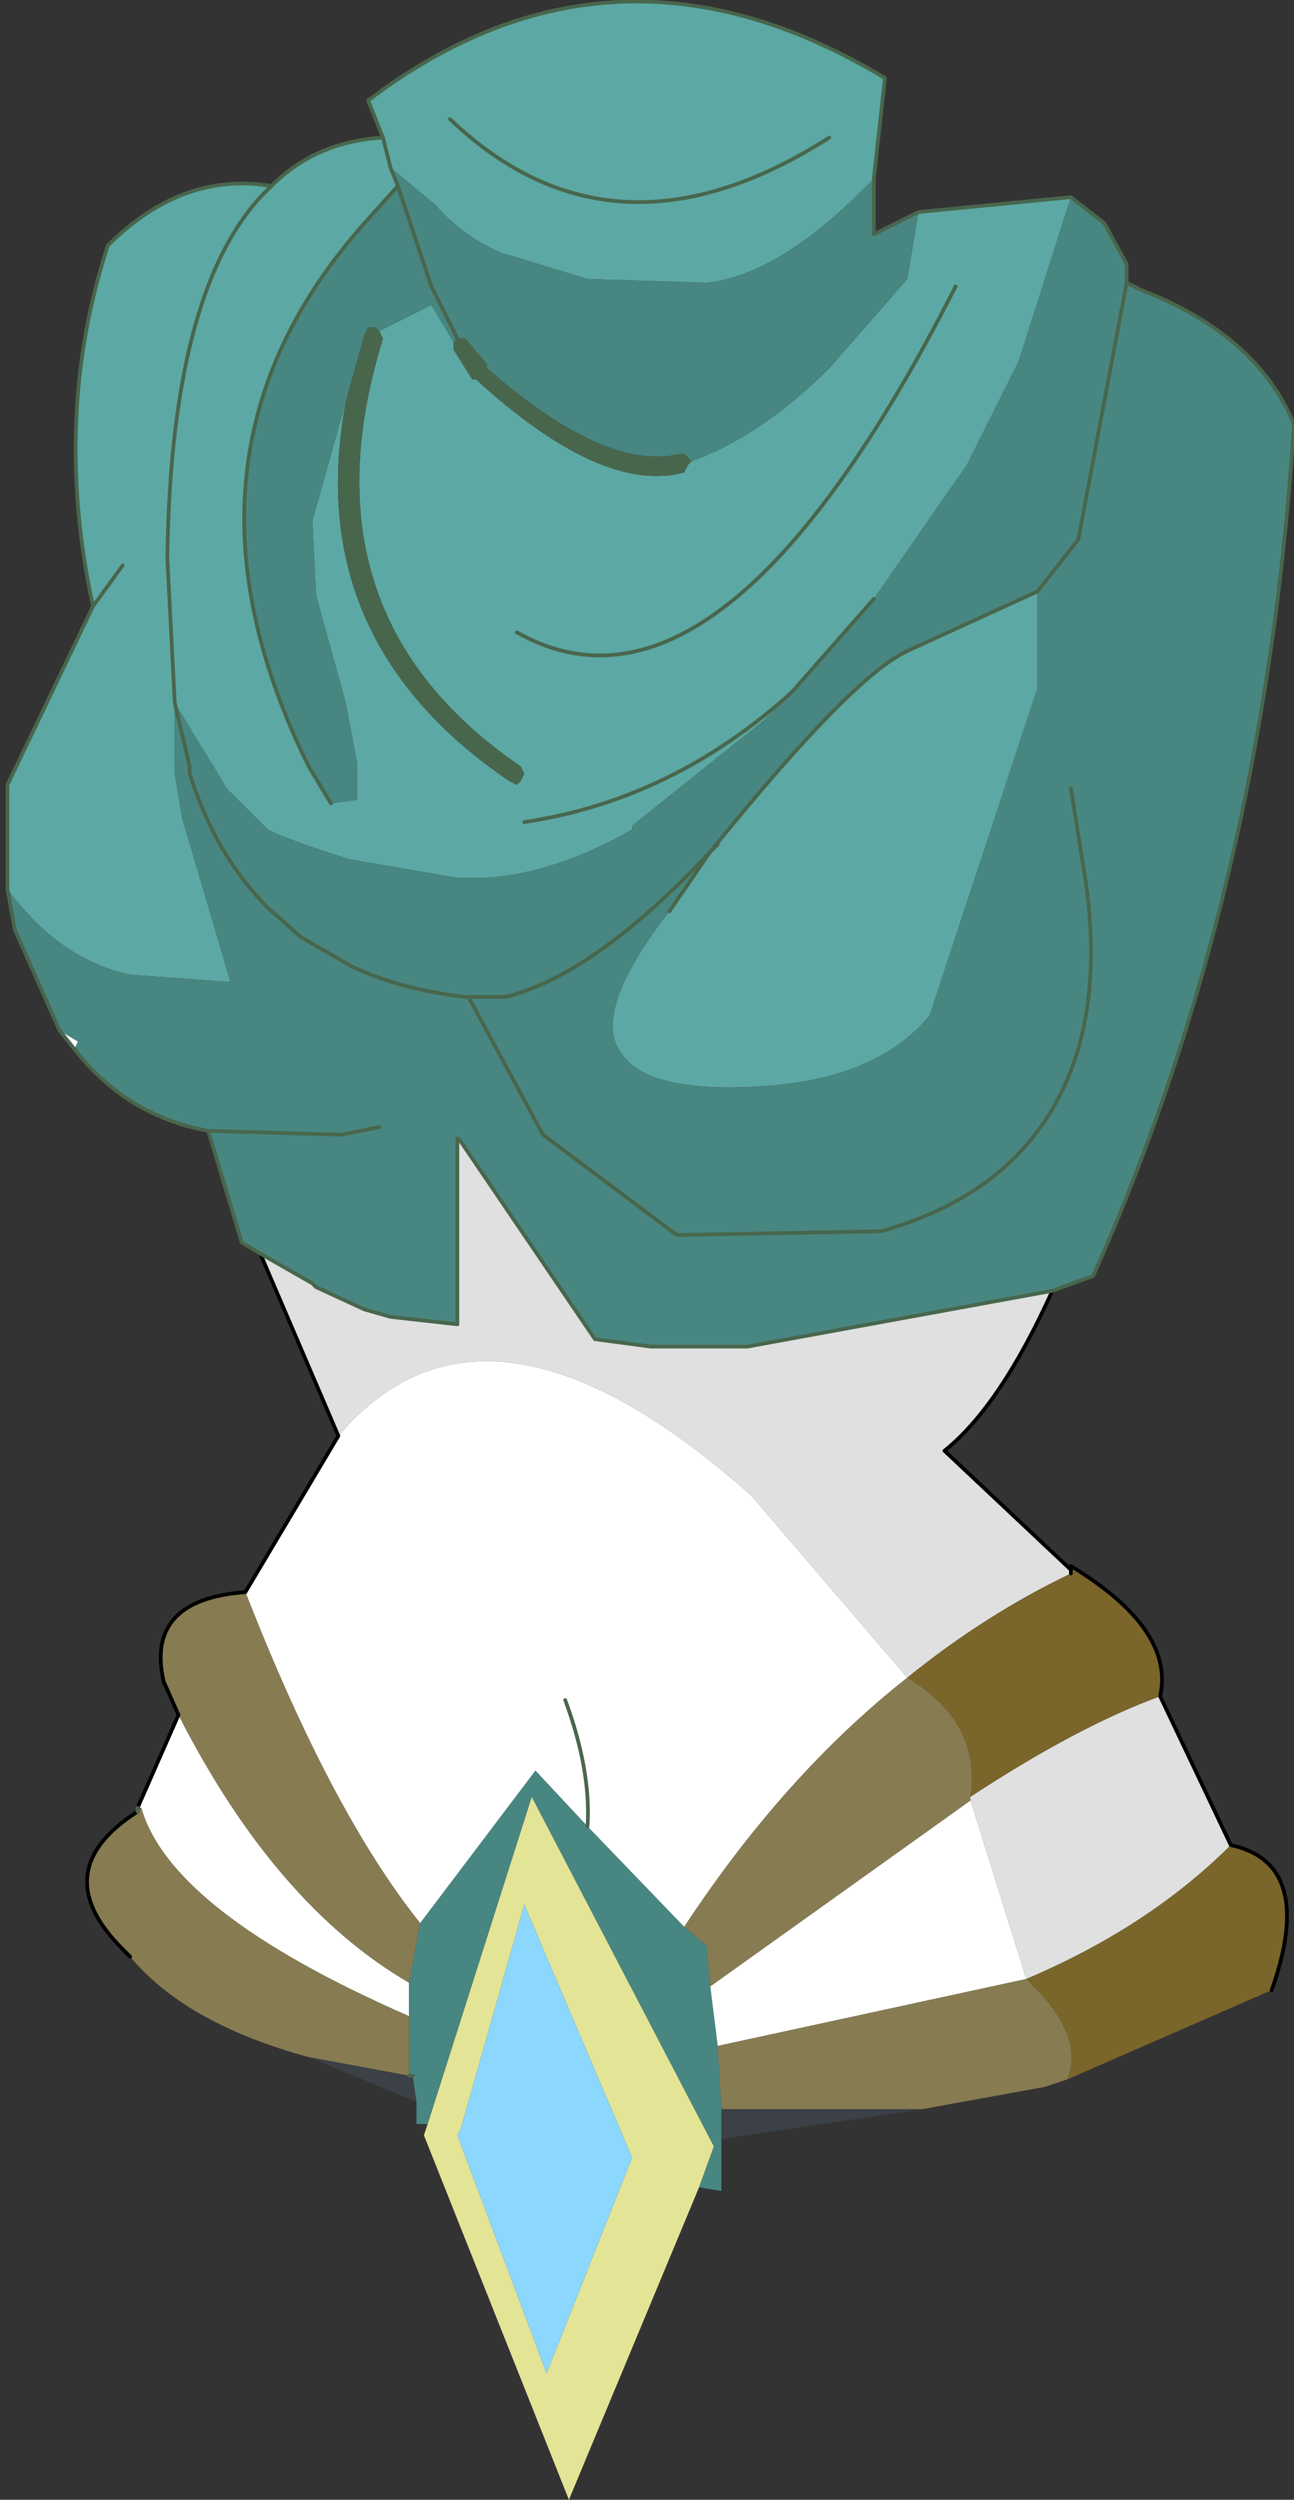 <?xml version="1.0" encoding="UTF-8" standalone="no"?>
<svg xmlns:xlink="http://www.w3.org/1999/xlink" height="33.6px" width="17.4px" xmlns="http://www.w3.org/2000/svg">
  <rect width="100%" height="100%" fill="#333333" stroke="none"/>
  <g transform="matrix(1.0, 0.0, 0.0, 1.0, 8.75, 13.35)">
    <path d="M5.4 4.0 Q4.7 5.55 3.95 6.15 L5.65 7.75 5.65 7.8 Q4.5 8.35 3.45 9.2 L1.35 6.75 Q-2.2 3.6 -4.2 5.95 L-5.25 3.5 -4.9 3.7 -4.55 3.9 -4.5 3.95 -3.85 4.25 -3.5 4.35 -2.6 4.45 -2.6 2.0 -2.55 2.0 -0.75 4.65 0.0 4.75 0.2 4.75 1.3 4.75 5.4 4.0 M6.85 9.45 L7.8 11.45 Q6.7 12.55 5.05 13.25 L4.3 10.85 4.3 10.8 Q5.75 9.85 6.85 9.45 M-2.2 -8.45 L-2.2 -8.4 -2.2 -8.45" fill="#e0e0e0" fill-rule="evenodd" stroke="none"/>
    <path d="M-6.9 10.95 L-6.35 9.7 Q-5.05 12.25 -3.25 13.3 L-3.25 13.75 Q-6.45 12.35 -6.85 10.95 L-6.9 10.95 M-5.45 8.05 L-4.2 5.95 Q-2.2 3.6 1.35 6.75 L3.45 9.2 Q1.8 10.5 0.45 12.55 L-0.85 11.2 -1.55 10.45 -3.1 12.5 Q-4.3 11.0 -5.45 8.05 M-7.75 0.75 L-7.95 0.5 -7.7 0.65 -7.75 0.75 M-0.25 -2.25 L-0.25 -2.2 -0.25 -2.25 M0.8 13.35 L4.3 10.85 5.05 13.25 0.9 14.15 0.8 13.35 M-1.15 9.5 Q-0.8 10.45 -0.85 11.2 -0.8 10.45 -1.15 9.5" fill="#ffffff" fill-rule="evenodd" stroke="none"/>
    <path d="M5.6 14.6 L5.3 14.7 3.65 15.0 0.95 15.0 0.9 14.15 5.05 13.25 Q5.85 14.0 5.6 14.6 M-4.6 14.3 Q-6.25 13.85 -7.0 12.95 L-7.1 12.85 Q-8.15 11.8 -6.9 11.0 L-6.85 10.95 Q-6.45 12.35 -3.25 13.75 L-3.25 14.55 -4.6 14.3 M-6.35 9.7 L-6.55 9.25 Q-6.8 8.15 -5.45 8.05 -4.3 11.0 -3.1 12.5 L-3.25 13.3 Q-5.05 12.25 -6.35 9.7 M3.45 9.2 Q4.45 9.8 4.3 10.8 L4.3 10.85 0.8 13.35 0.75 12.8 0.45 12.55 Q1.8 10.5 3.45 9.2" fill="#877b51" fill-rule="evenodd" stroke="none"/>
    <path d="M5.65 7.75 L5.65 7.7 Q7.05 8.55 6.85 9.45 5.75 9.85 4.3 10.8 4.45 9.8 3.45 9.2 4.5 8.35 5.65 7.8 L5.65 7.75 M7.8 11.45 Q8.95 11.7 8.35 13.4 L5.6 14.6 Q5.85 14.0 5.05 13.25 6.7 12.55 7.8 11.45" fill="#7a652a" fill-rule="evenodd" stroke="none"/>
    <path d="M3.65 15.0 L0.95 15.4 0.95 15.0 3.65 15.0 M-3.15 14.9 L-4.6 14.3 -3.25 14.55 -3.2 14.55 -3.15 14.9 M-6.9 11.0 L-6.9 10.95 -6.85 10.95 -6.9 11.0" fill="#3c4147" fill-rule="evenodd" stroke="none"/>
    <path d="M0.65 16.05 L-1.1 20.25 -3.05 15.35 -3.0 15.2 -1.6 10.8 0.85 15.5 0.65 16.05 M-2.55 15.25 L-2.6 15.35 -1.4 18.55 -0.25 15.65 -1.7 12.25 -2.55 15.25" fill="#e3e496" fill-rule="evenodd" stroke="none"/>
    <path d="M-2.55 15.25 L-1.7 12.25 -0.25 15.65 -1.4 18.55 -2.6 15.35 -2.55 15.25" fill="#8bd7fe" fill-rule="evenodd" stroke="none"/>
    <path d="M-8.65 -1.4 L-8.65 -2.8 -7.5 -5.2 Q-8.05 -7.75 -7.3 -10.05 -6.3 -11.05 -5.1 -10.85 -4.5 -11.45 -3.6 -11.5 L-3.8 -12.0 Q-0.5 -14.5 3.15 -12.3 L3.0 -10.95 Q1.75 -9.65 0.75 -9.55 L-0.85 -9.6 -2.0 -9.95 Q-2.5 -10.15 -2.9 -10.6 L-3.5 -11.1 -3.4 -10.85 -3.85 -10.35 Q-6.65 -7.2 -4.6 -3.05 L-4.3 -2.55 -3.95 -2.6 -3.95 -3.1 -4.1 -3.9 -4.5 -5.35 -4.55 -6.35 -4.1 -7.95 Q-4.7 -4.75 -1.9 -2.85 L-1.8 -2.8 -1.75 -2.85 -1.7 -2.95 -1.75 -3.05 Q-4.75 -5.1 -3.6 -8.8 L-3.65 -8.9 -2.95 -9.25 -2.65 -8.75 -2.65 -8.65 -2.4 -8.25 -2.35 -8.25 Q-0.65 -6.7 0.45 -7.0 L0.5 -7.1 0.55 -7.15 Q1.5 -7.5 2.4 -8.4 L3.45 -9.6 3.6 -10.5 5.65 -10.7 4.95 -8.5 4.25 -7.1 3.0 -5.3 1.9 -4.05 1.5 -3.65 -0.25 -2.25 -0.25 -2.2 Q-1.3 -1.6 -2.25 -1.55 L-2.6 -1.55 -4.05 -1.8 Q-4.85 -2.05 -5.15 -2.2 L-5.7 -2.75 -5.85 -3.0 -6.4 -3.9 -6.5 -5.85 Q-6.45 -9.6 -5.1 -10.85 -6.45 -9.6 -6.5 -5.85 L-6.4 -3.9 -6.4 -2.95 -6.3 -2.35 -5.65 -0.15 -7.0 -0.25 Q-7.95 -0.45 -8.65 -1.4 M0.8 -1.9 L0.9 -2.0 0.8 -1.9 Q2.7 -4.25 3.45 -4.6 L5.2 -5.4 5.2 -4.1 3.75 0.3 Q3.05 1.15 1.5 1.25 -0.05 1.35 -0.4 0.8 -0.8 0.25 0.25 -1.1 L0.8 -1.9 M-3.6 -11.5 L-3.5 -11.1 -3.6 -11.5 M-7.1 -5.75 L-7.5 -5.2 -7.1 -5.75 M-1.7 -2.3 Q0.3 -2.6 1.9 -4.05 0.3 -2.6 -1.7 -2.3 M4.1 -9.5 Q0.95 -3.3 -1.8 -4.85 0.95 -3.3 4.1 -9.5 M2.4 -11.5 Q-0.5 -9.65 -2.7 -11.75 -0.5 -9.65 2.4 -11.5" fill="#5ca8a4" fill-rule="evenodd" stroke="none"/>
    <path d="M5.65 -10.7 L6.1 -10.35 6.4 -9.8 6.4 -9.55 6.6 -9.45 Q8.15 -8.85 8.65 -7.65 8.25 -1.35 5.95 3.8 L5.4 4.0 1.3 4.75 0.2 4.75 0.0 4.75 -0.75 4.65 -2.55 2.0 -2.6 1.95 -2.6 2.0 -2.6 4.45 -3.5 4.35 -3.85 4.25 -4.5 3.95 -4.55 3.9 -4.9 3.7 -5.25 3.5 -5.5 3.35 -5.95 1.85 Q-7.05 1.65 -7.75 0.75 L-7.7 0.65 -7.95 0.5 -8.55 -0.85 -8.65 -1.4 Q-7.95 -0.45 -7.0 -0.25 L-5.65 -0.15 -6.3 -2.35 -6.4 -2.95 -6.4 -3.9 -5.85 -3.0 -5.7 -2.75 -5.15 -2.2 Q-4.85 -2.05 -4.05 -1.8 L-2.6 -1.55 -2.25 -1.55 Q-1.3 -1.6 -0.25 -2.2 L-0.25 -2.25 1.5 -3.65 1.9 -4.05 3.0 -5.3 4.25 -7.1 4.95 -8.5 5.65 -10.7 M0.95 15.4 L0.95 16.1 0.65 16.05 0.85 15.5 -1.6 10.8 -3.0 15.2 -3.15 15.2 -3.15 14.9 -3.2 14.55 -3.25 14.55 -3.25 13.75 -3.25 13.3 -3.1 12.5 -1.55 10.45 -0.85 11.2 0.45 12.55 0.75 12.8 0.8 13.35 0.9 14.15 0.95 15.0 0.95 15.4 M3.0 -10.95 L3.0 -10.2 3.6 -10.5 3.45 -9.6 2.4 -8.4 Q1.5 -7.5 0.55 -7.15 L0.45 -7.25 0.4 -7.25 Q-0.6 -7.0 -2.2 -8.4 L-2.2 -8.45 -2.45 -8.75 -2.5 -8.8 -2.6 -8.8 -2.65 -8.75 -2.95 -9.25 -3.65 -8.9 -3.7 -8.95 -3.8 -8.95 -3.85 -8.85 -4.1 -7.95 -4.55 -6.35 -4.5 -5.35 -4.1 -3.9 -3.95 -3.1 -3.95 -2.6 -4.3 -2.55 -4.6 -3.05 Q-6.65 -7.2 -3.85 -10.35 L-3.4 -10.85 -3.5 -11.1 -2.9 -10.6 Q-2.5 -10.15 -2.0 -9.95 L-0.85 -9.6 0.75 -9.55 Q1.75 -9.65 3.0 -10.95 M0.8 -1.9 Q-0.75 -0.25 -1.95 0.05 L-2.45 0.05 -2.5 0.05 Q-3.35 -0.05 -4.0 -0.35 L-4.7 -0.75 -5.15 -1.15 Q-5.85 -1.85 -6.2 -2.95 L-6.2 -3.05 -6.4 -3.9 -6.2 -3.05 -6.2 -2.95 Q-5.85 -1.85 -5.15 -1.15 L-4.7 -0.75 -4.0 -0.35 Q-3.35 -0.05 -2.5 0.05 L-2.45 0.05 -1.95 0.05 Q-0.75 -0.25 0.8 -1.9 L0.9 -2.0 0.8 -1.9 0.25 -1.1 Q-0.8 0.25 -0.4 0.8 -0.05 1.35 1.5 1.25 3.05 1.15 3.75 0.3 L5.2 -4.1 5.2 -5.4 3.45 -4.6 Q2.7 -4.25 0.8 -1.9 M6.4 -9.55 L5.75 -6.1 5.2 -5.4 5.75 -6.1 6.4 -9.55 M5.65 -2.75 L5.85 -1.5 Q6.2 1.0 4.8 2.3 4.15 2.9 3.1 3.2 L0.35 3.25 -1.45 1.9 -2.45 0.05 -1.45 1.9 0.35 3.25 3.1 3.2 Q4.15 2.9 4.8 2.3 6.2 1.0 5.85 -1.5 L5.65 -2.75 M-2.6 -8.8 L-2.95 -9.5 -3.4 -10.85 -2.95 -9.5 -2.6 -8.8 M-3.65 1.8 L-4.15 1.9 -4.2 1.9 -5.95 1.85 -4.2 1.9 -4.15 1.9 -3.65 1.8" fill="#488681" fill-rule="evenodd" stroke="none"/>
    <path d="M-2.2 -8.4 Q-0.6 -7.0 0.4 -7.25 L0.45 -7.25 0.55 -7.15 0.5 -7.1 0.45 -7.0 Q-0.65 -6.7 -2.35 -8.25 L-2.4 -8.25 -2.65 -8.65 -2.65 -8.75 -2.6 -8.8 -2.5 -8.8 -2.45 -8.75 -2.2 -8.45 -2.2 -8.4 M-3.65 -8.9 L-3.6 -8.8 Q-4.75 -5.1 -1.75 -3.05 L-1.7 -2.95 -1.75 -2.85 -1.8 -2.8 -1.9 -2.85 Q-4.7 -4.75 -4.1 -7.95 L-3.85 -8.85 -3.8 -8.95 -3.7 -8.95 -3.65 -8.9" fill="#48664c" fill-rule="evenodd" stroke="none"/>
    <path d="M5.4 4.0 Q4.7 5.55 3.95 6.15 L5.65 7.75 5.65 7.7 Q7.05 8.55 6.85 9.45 L7.8 11.45 Q8.95 11.7 8.35 13.4 M-7.0 12.95 L-7.1 12.85 Q-8.15 11.8 -6.9 11.0 M-6.9 10.95 L-6.35 9.7 -6.55 9.25 Q-6.8 8.15 -5.45 8.05 L-4.2 5.95 -5.25 3.5 M5.65 7.75 L5.65 7.8" fill="none" stroke="#000000" stroke-linecap="round" stroke-linejoin="round" stroke-width="0.05"/>
    <path d="M5.65 -10.7 L6.1 -10.35 6.4 -9.8 6.4 -9.55 6.6 -9.45 Q8.15 -8.85 8.65 -7.65 8.25 -1.35 5.95 3.8 L5.4 4.0 1.3 4.75 0.2 4.75 0.0 4.75 -0.75 4.65 -2.55 2.0 -2.6 1.95 -2.6 2.0 -2.6 4.45 -3.5 4.35 -3.85 4.25 -4.5 3.95 -4.55 3.9 -4.9 3.7 -5.25 3.5 -5.5 3.35 -5.95 1.85 Q-7.05 1.65 -7.75 0.75 L-7.95 0.5 -8.55 -0.85 -8.65 -1.4 -8.65 -2.8 -7.5 -5.2 Q-8.05 -7.75 -7.3 -10.05 -6.3 -11.05 -5.1 -10.85 -4.5 -11.45 -3.6 -11.5 L-3.8 -12.0 Q-0.5 -14.5 3.15 -12.3 L3.0 -10.95 3.0 -10.2 3.6 -10.5 5.65 -10.7 M-6.9 11.0 L-6.9 10.95 M3.0 -5.3 L1.9 -4.05 Q0.3 -2.6 -1.7 -2.3 M-6.4 -3.9 L-6.2 -3.05 -6.2 -2.95 Q-5.85 -1.85 -5.15 -1.15 L-4.7 -0.75 -4.0 -0.35 Q-3.35 -0.05 -2.5 0.05 L-2.45 0.05 -1.95 0.05 Q-0.75 -0.25 0.8 -1.9 L0.9 -2.0 0.8 -1.9 Q2.7 -4.25 3.45 -4.6 L5.2 -5.4 5.75 -6.1 6.4 -9.55 M-4.3 -2.55 L-4.6 -3.05 Q-6.65 -7.2 -3.85 -10.35 L-3.4 -10.85 -3.5 -11.1 -3.6 -11.5 M0.25 -1.1 L0.8 -1.9 M-2.45 0.05 L-1.45 1.9 0.35 3.25 3.1 3.2 Q4.15 2.9 4.8 2.3 6.2 1.0 5.85 -1.5 L5.65 -2.75 M-3.4 -10.85 L-2.95 -9.5 -2.6 -8.8 M-7.5 -5.2 L-7.1 -5.75 M-5.1 -10.85 Q-6.45 -9.6 -6.5 -5.85 L-6.4 -3.9 M-5.95 1.85 L-4.2 1.9 -4.15 1.9 -3.65 1.8 M-0.85 11.2 Q-0.8 10.45 -1.15 9.5 M-3.2 14.55 L-3.25 14.55 M-2.7 -11.75 Q-0.5 -9.65 2.4 -11.5 M-1.8 -4.85 Q0.95 -3.3 4.1 -9.5" fill="none" stroke="#48664c" stroke-linecap="round" stroke-linejoin="round" stroke-width="0.05"/>
  </g>
</svg>
